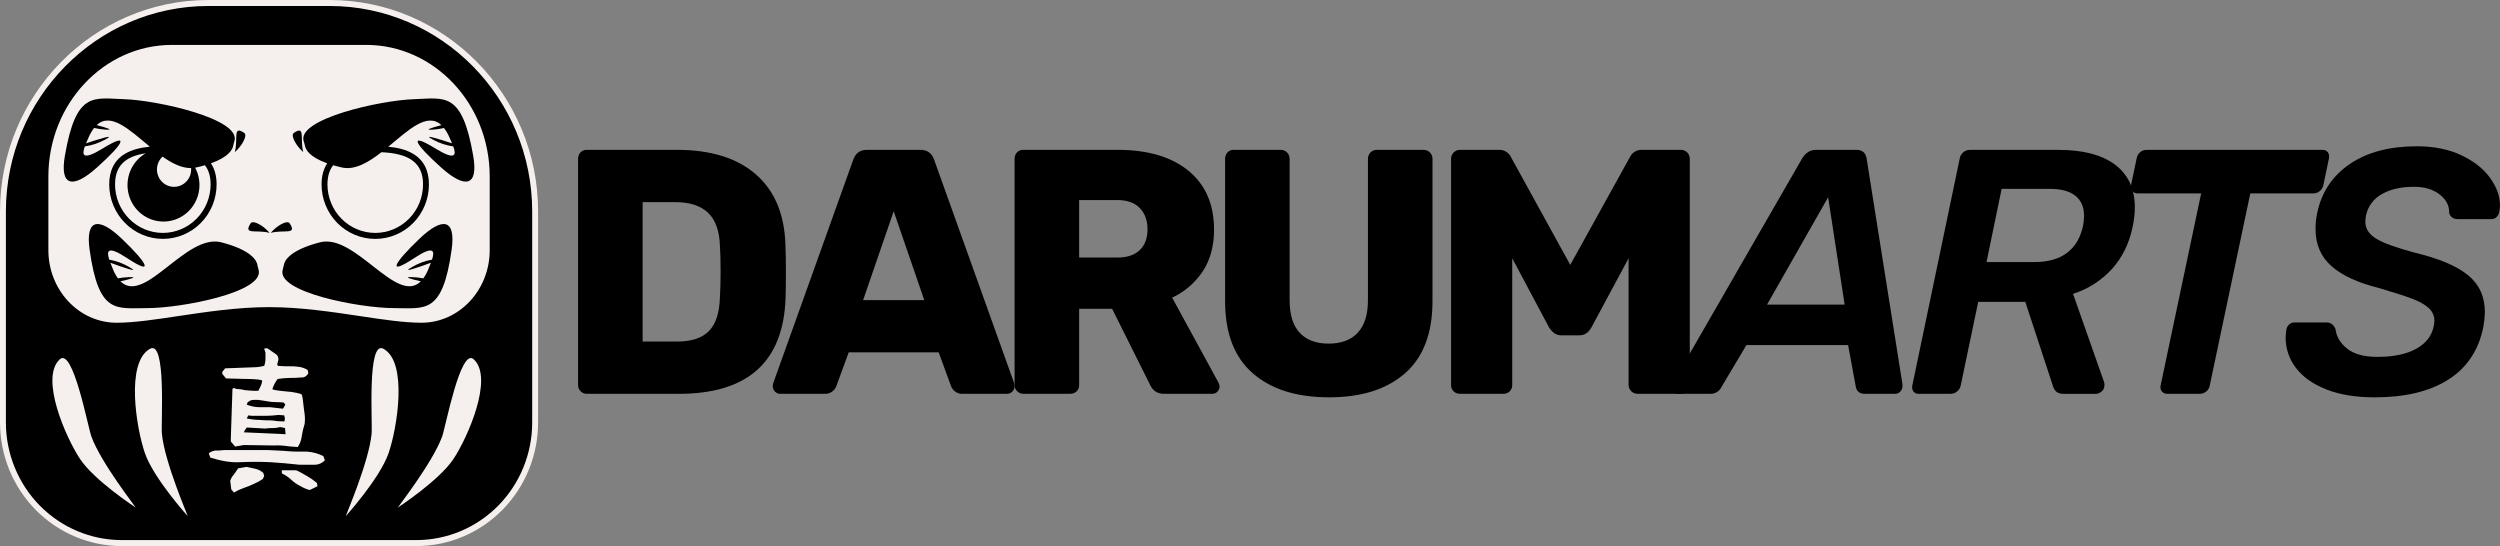 <svg width="293" height="64" viewBox="0 0 293 64" fill="none" xmlns="http://www.w3.org/2000/svg">
<rect x="0" y="0" width="293" height="64" fill="#808080" stroke="none"/>
<path d="M24.422 0.351H38.642C45.028 0.351 51.151 2.925 55.667 7.507C60.182 12.089 62.718 18.304 62.718 24.785V49.528C62.719 51.383 62.359 53.219 61.66 54.932C60.961 56.646 59.936 58.202 58.644 59.514C57.352 60.825 55.818 61.865 54.129 62.575C52.441 63.284 50.632 63.649 48.804 63.649H14.26C12.433 63.649 10.623 63.284 8.935 62.575C7.247 61.865 5.713 60.825 4.421 59.514C3.129 58.202 2.104 56.646 1.405 54.932C0.705 53.219 0.346 51.383 0.346 49.528V24.785C0.346 18.304 2.882 12.089 7.398 7.507C11.913 2.925 18.037 0.351 24.422 0.351Z" fill="black"/>
<path d="M48.804 64H14.26C10.479 63.995 6.855 62.469 4.182 59.757C1.508 57.044 0.004 53.365 0 49.528V24.785C0 11.119 10.956 0 24.422 0H38.642C52.108 0 63.064 11.119 63.064 24.785V49.528C63.06 53.365 61.556 57.044 58.883 59.757C56.209 62.469 52.585 63.995 48.804 64ZM24.422 0.702C11.341 0.702 0.691 11.509 0.691 24.785V49.528C0.696 53.179 2.126 56.679 4.67 59.261C7.214 61.842 10.663 63.294 14.26 63.298H48.804C52.402 63.294 55.85 61.842 58.394 59.261C60.938 56.679 62.369 53.179 62.373 49.528V24.785C62.373 11.509 51.724 0.702 38.642 0.702H24.422Z" fill="#F5EFED"/>
<path d="M49.398 37.474C44.931 37.474 38.231 35.649 31.532 35.649C24.833 35.649 18.134 37.474 13.667 37.474C9.442 37.474 6.016 33.825 6.016 29.315V20.681C6.016 12.359 12.342 5.614 20.145 5.614H42.92C50.722 5.614 57.048 12.359 57.048 20.681V29.315C57.048 33.825 53.623 37.474 49.398 37.474Z" fill="#F5EFED"/>
<path d="M49.398 37.825C47.365 37.825 44.843 37.446 42.173 37.044C38.902 36.553 35.194 35.996 31.532 35.996C27.87 35.996 24.162 36.557 20.891 37.044C18.221 37.446 15.7 37.825 13.667 37.825C9.258 37.825 5.67 34.007 5.67 29.315V20.681C5.67 12.18 12.17 5.263 20.145 5.263H42.92C50.901 5.263 57.394 12.18 57.394 20.681V29.315C57.394 34.007 53.807 37.825 49.398 37.825ZM31.532 35.294C35.245 35.294 38.98 35.855 42.275 36.349C44.918 36.748 47.416 37.123 49.398 37.123C53.425 37.123 56.703 33.614 56.703 29.315V20.681C56.703 12.567 50.519 5.965 42.92 5.965H20.145C12.545 5.965 6.362 12.561 6.362 20.681V29.315C6.362 33.62 9.639 37.123 13.667 37.123C15.649 37.123 18.146 36.748 20.789 36.349C24.085 35.855 27.819 35.294 31.532 35.294Z" fill="#F5EFED"/>
<path d="M30.305 31.624C30.252 31.45 30.209 31.273 30.177 31.093C30.104 30.577 29.535 29.333 25.944 28.4C21.794 27.321 16.943 35.798 14.115 32.971C15.307 32.7 16.293 32.424 15.065 32.481C14.647 32.498 14.231 32.545 13.82 32.622C13.565 32.263 13.356 31.872 13.199 31.46C13.115 31.249 13.02 31.02 12.934 30.793C14.35 31.315 16.567 32.094 15.135 31.29C14.415 30.865 13.625 30.574 12.804 30.43C12.477 29.429 12.551 28.705 14.899 30.253C18.041 32.326 17.388 30.954 14.281 27.986C11.57 25.398 9.993 25.625 10.502 29.265C11.569 36.872 13.603 36.108 17.209 36.112C21.2 36.123 31.051 34.253 30.305 31.624Z" fill="black"/>
<path d="M33.131 31.624C33.185 31.45 33.228 31.273 33.26 31.093C33.333 30.577 33.903 29.333 37.493 28.4C41.642 27.321 46.495 35.798 49.322 32.971C48.129 32.7 47.145 32.424 48.371 32.481C48.789 32.498 49.205 32.545 49.616 32.622C49.871 32.263 50.079 31.872 50.237 31.46C50.32 31.249 50.416 31.02 50.503 30.793C49.086 31.315 46.868 32.094 48.301 31.29C49.021 30.864 49.811 30.573 50.633 30.43C50.959 29.429 50.886 28.705 48.537 30.253C45.394 32.326 46.048 30.954 49.156 27.986C51.866 25.398 53.443 25.625 52.932 29.265C51.866 36.872 49.833 36.108 46.228 36.112C42.238 36.123 32.385 34.253 33.131 31.624Z" fill="black"/>
<path d="M14.53 11.624C10.926 11.509 8.918 10.678 7.606 18.246C6.979 21.865 8.548 22.145 11.341 19.649C14.548 16.782 15.241 15.439 12.032 17.404C9.635 18.873 9.584 18.146 9.944 17.158C10.767 17.04 11.563 16.775 12.295 16.375C13.752 15.618 11.511 16.323 10.082 16.796C10.176 16.571 10.278 16.345 10.37 16.137C10.54 15.73 10.761 15.347 11.027 14.996C11.436 15.09 11.852 15.153 12.271 15.185C13.497 15.283 12.52 14.974 11.338 14.662C12.997 13.107 15.199 15.241 17.561 17.189C16.38 17.305 15.441 17.568 14.716 17.985C13.444 18.716 12.8 19.935 12.8 21.61C12.8 22.448 12.962 23.279 13.279 24.054C13.595 24.828 14.058 25.532 14.643 26.125C15.227 26.718 15.921 27.189 16.684 27.51C17.448 27.831 18.266 27.996 19.092 27.996C19.919 27.996 20.737 27.831 21.5 27.51C22.264 27.189 22.957 26.718 23.542 26.125C24.126 25.532 24.59 24.828 24.906 24.054C25.222 23.279 25.385 22.448 25.385 21.61C25.385 20.627 25.161 19.803 24.721 19.14C26.84 18.385 27.26 17.492 27.333 17.074C27.368 16.895 27.414 16.719 27.472 16.547C28.303 13.95 18.515 11.752 14.53 11.624ZM22.404 19.86C22.405 20.199 22.322 20.532 22.163 20.831C22.004 21.129 21.774 21.382 21.495 21.567C21.215 21.752 20.894 21.864 20.561 21.891C20.228 21.919 19.893 21.861 19.588 21.724C19.282 21.587 19.016 21.374 18.811 21.106C18.607 20.838 18.473 20.522 18.419 20.187C18.366 19.852 18.396 19.509 18.507 19.19C18.617 18.87 18.805 18.583 19.052 18.355C20.158 19.14 21.288 19.714 22.396 19.698C22.403 19.752 22.406 19.806 22.404 19.86ZM19.085 27.298C17.6 27.296 16.177 26.697 15.127 25.631C14.077 24.566 13.486 23.121 13.484 21.614C13.484 19.5 14.61 18.331 17.08 17.965C16.358 18.381 15.772 19.004 15.397 19.756C15.022 20.508 14.875 21.355 14.973 22.192C15.071 23.029 15.41 23.818 15.948 24.46C16.486 25.102 17.199 25.569 17.998 25.801C18.796 26.033 19.644 26.021 20.436 25.766C21.227 25.511 21.927 25.024 22.447 24.367C22.967 23.71 23.285 22.912 23.36 22.073C23.434 21.233 23.263 20.39 22.868 19.649C22.915 19.641 22.962 19.635 23.006 19.625C23.374 19.543 23.709 19.455 24.017 19.366C24.466 19.941 24.684 20.685 24.684 21.611C24.683 23.118 24.093 24.563 23.043 25.629C21.994 26.695 20.57 27.296 19.085 27.298Z" fill="black"/>
<path d="M27.521 17.825C28.351 17.123 29.043 15.86 28.628 15.579C27.228 14.632 27.936 16.281 27.521 17.825Z" fill="black"/>
<path d="M55.458 18.246C54.147 10.678 52.139 11.509 48.535 11.624C44.549 11.752 34.761 13.95 35.593 16.552C35.653 16.724 35.701 16.899 35.738 17.078C35.811 17.499 36.231 18.389 38.35 19.144C37.91 19.808 37.686 20.632 37.686 21.614C37.686 23.308 38.349 24.932 39.529 26.13C40.71 27.327 42.31 28 43.979 28C45.648 28 47.248 27.327 48.429 26.13C49.609 24.932 50.272 23.308 50.272 21.614C50.272 19.94 49.627 18.72 48.355 17.989C47.63 17.568 46.695 17.309 45.51 17.193C47.869 15.243 50.074 13.11 51.733 14.667C50.551 14.978 49.575 15.287 50.8 15.189C51.216 15.156 51.63 15.093 52.038 15.001C52.302 15.351 52.522 15.734 52.692 16.14C52.783 16.348 52.886 16.574 52.98 16.799C51.547 16.323 49.305 15.618 50.767 16.378C51.501 16.779 52.299 17.044 53.125 17.161C53.484 18.143 53.433 18.876 51.036 17.406C47.828 15.441 48.521 16.785 51.728 19.652C54.516 22.145 56.086 21.865 55.458 18.246ZM49.58 21.614C49.58 23.122 48.99 24.567 47.94 25.633C46.889 26.699 45.465 27.298 43.979 27.298C42.493 27.298 41.069 26.699 40.019 25.633C38.968 24.567 38.378 23.122 38.378 21.614C38.378 20.688 38.595 19.944 39.044 19.368C39.353 19.458 39.688 19.545 40.056 19.628C41.588 19.972 43.171 19.033 44.706 17.84C48.07 17.983 49.58 19.163 49.58 21.614Z" fill="black"/>
<path d="M35.543 17.825C34.713 17.123 34.022 15.86 34.436 15.579C35.836 14.632 35.128 16.281 35.543 17.825Z" fill="black"/>
<path d="M31.593 27.293C30.901 26.451 29.657 25.749 29.38 26.17C28.447 27.59 30.072 26.872 31.593 27.293Z" fill="black"/>
<path d="M31.734 27.293C32.426 26.451 33.67 25.749 33.947 26.17C34.879 27.59 33.255 26.872 31.734 27.293Z" fill="black"/>
<path d="M22.003 60.491C22.032 60.459 19.308 54.211 18.976 50.863C18.847 49.576 19.521 39.832 17.593 40.873C14.689 42.442 15.982 50.223 16.985 53.112C18.015 56.088 22.003 60.491 22.003 60.491Z" fill="#F5EFED"/>
<path d="M15.904 59.485C15.924 59.447 11.84 54.241 10.717 51.179C10.285 49.996 8.557 40.653 6.997 42.118C4.634 44.323 7.741 51.329 9.389 53.802C11.072 56.338 15.904 59.485 15.904 59.485Z" fill="#F5EFED"/>
<path d="M40.522 60.491C40.492 60.459 43.217 54.211 43.549 50.863C43.678 49.576 43.004 39.832 44.932 40.873C47.836 42.442 46.543 50.223 45.54 53.112C44.509 56.088 40.522 60.491 40.522 60.491Z" fill="#F5EFED"/>
<path d="M46.626 59.485C46.605 59.447 50.689 54.241 51.812 51.179C52.244 49.996 53.972 40.653 55.532 42.118C57.895 44.323 54.788 51.329 53.14 53.802C51.447 56.338 46.626 59.485 46.626 59.485Z" fill="#F5EFED"/>
<path d="M31.681 54.167C30.565 54.114 29.376 54.114 28.189 54.167C26.945 54.239 25.851 53.992 24.656 53.636L24.469 53.159C24.573 52.981 24.872 52.879 25.202 52.804C25.546 52.813 25.89 52.795 26.231 52.751H31.5C32.233 52.804 33.002 52.804 33.713 52.876C34.424 52.947 35.247 52.929 35.963 52.929C36.637 52.971 37.296 53.151 37.899 53.46L38.075 53.938C37.915 54.112 37.72 54.249 37.503 54.34C37.287 54.431 37.054 54.475 36.819 54.469H35.113C34.001 54.345 32.798 54.239 31.681 54.167ZM33.607 52.279C33.112 52.208 32.612 52.185 32.113 52.211L28.588 52.157L27.559 52.335L27.053 51.75V51.319L27.245 45.579L27.401 45.455C27.786 45.703 28.185 45.544 28.646 45.721C29.187 45.756 29.832 45.844 30.286 45.791C30.471 45.402 30.723 44.994 30.723 44.587C30.322 44.41 28.978 44.41 28.664 44.41L26.487 44.351L26.053 43.82V43.579L26.383 43.17L29.702 43.046C30.132 43.044 30.56 42.984 30.975 42.869C31.059 42.626 31.106 42.371 31.113 42.114V41.333L30.957 40.856L31.307 40.803L32.267 41.458C32.408 41.537 32.518 41.663 32.578 41.814C32.639 41.966 32.646 42.134 32.598 42.291L32.493 42.697L32.562 42.874C33.009 42.918 33.457 42.936 33.905 42.928C34.297 42.915 34.688 42.939 35.075 42.999C35.42 43.053 35.752 43.173 36.052 43.354L36.14 43.707C36.075 43.878 35.955 44.022 35.801 44.118C35.647 44.215 35.466 44.257 35.286 44.239C34.826 44.283 34.364 44.301 33.903 44.292C33.447 44.306 32.993 44.347 32.543 44.415C32.263 44.775 32.05 45.183 31.914 45.62C32.316 45.797 33.712 45.885 34.183 45.938C34.567 45.99 34.946 46.074 35.316 46.188C35.503 46.505 35.503 47.089 35.562 47.451C35.622 47.813 35.631 48.153 35.7 48.515C35.752 48.908 35.752 49.306 35.7 49.7C35.547 50.161 35.435 50.635 35.367 51.117C35.318 51.575 35.156 52.013 34.897 52.392C34.482 52.38 33.598 52.281 33.598 52.281L33.607 52.279ZM27.107 57.361L26.983 56.351C27.071 56.069 27.22 55.81 27.421 55.596C27.606 55.349 27.751 55.119 27.907 54.894L28.903 54.716C29.217 54.769 29.619 54.894 29.95 54.947C30.287 55.027 30.6 55.191 30.859 55.425L30.962 55.78L30.806 56.132C30.473 56.366 30.115 56.562 29.74 56.717C29.353 56.898 28.957 57.057 28.553 57.196C28.158 57.331 27.778 57.509 27.421 57.728L27.107 57.361ZM33.405 50.171L32.852 50.048C32.578 50.125 32.297 50.167 32.013 50.171C31.703 50.158 31.391 50.177 31.084 50.226L28.922 50.105C28.777 50.272 28.66 50.462 28.575 50.667L33.468 50.888L33.405 50.171ZM33.388 49.074L33.319 48.684L32.655 48.63C32.15 48.695 31.642 48.73 31.134 48.735H29.516L29.101 48.684L28.914 49.039C29.414 49.151 29.924 49.21 30.435 49.215C30.9 49.259 31.366 49.277 31.832 49.269C32.328 49.352 32.83 49.393 33.333 49.392L33.388 49.074ZM33.441 47.426L33.254 47.179C32.748 47.107 32.009 47.142 31.701 47.089C31.318 47.037 30.915 46.966 30.585 46.912C30.192 46.842 29.791 46.842 29.398 46.912L29.026 47.142L28.92 47.423C29.381 47.61 29.872 47.712 30.369 47.725H31.67C32.085 47.778 32.492 47.83 33.171 47.9L33.441 47.426ZM35.204 56.97C34.809 56.773 34.444 56.519 34.121 56.215C33.8 55.917 33.434 55.672 33.038 55.489L33.022 55.112H34.695C35.167 55.301 35.568 55.572 35.967 55.784C36.382 56.019 36.774 56.291 37.139 56.599L37.206 56.988L36.301 57.432C35.914 57.333 35.544 57.175 35.204 56.964V56.97Z" fill="#F5EFED"/>
<path d="M68.051 45.851C67.955 45.759 67.879 45.648 67.827 45.525C67.775 45.402 67.748 45.269 67.749 45.135V18.625C67.74 18.345 67.839 18.074 68.025 17.868C68.117 17.768 68.23 17.688 68.355 17.636C68.48 17.583 68.614 17.558 68.75 17.562H79.335C83.307 17.562 86.394 18.522 88.594 20.442C90.795 22.362 91.948 25.119 92.052 28.714C92.089 29.501 92.107 30.55 92.107 31.86C92.107 33.17 92.094 34.204 92.067 34.964C91.798 42.427 87.625 46.158 79.548 46.157H68.761C68.628 46.158 68.497 46.132 68.375 46.079C68.253 46.026 68.143 45.949 68.051 45.851ZM79.341 40.029C81.032 40.029 82.279 39.621 83.084 38.804C83.889 37.987 84.319 36.68 84.373 34.883C84.426 34.093 84.453 33.072 84.454 31.819C84.454 30.566 84.428 29.558 84.373 28.796C84.32 27.055 83.857 25.768 82.984 24.936C82.11 24.104 80.829 23.689 79.14 23.69H75.316V40.029H79.341Z" fill="black"/>
<path d="M90.833 45.895C90.752 45.819 90.688 45.728 90.643 45.627C90.598 45.525 90.574 45.415 90.572 45.304C90.567 45.18 90.58 45.056 90.612 44.936L99.99 18.747C100.258 17.958 100.795 17.563 101.601 17.562H107.88C108.685 17.562 109.222 17.957 109.49 18.747L118.868 44.932C118.9 45.052 118.914 45.176 118.909 45.3C118.896 45.523 118.803 45.734 118.647 45.892C118.491 46.05 118.283 46.144 118.063 46.157H112.831C112.539 46.172 112.25 46.092 112.004 45.931C111.758 45.77 111.569 45.534 111.462 45.258L110.013 41.295H99.467L98.018 45.258C97.911 45.534 97.722 45.769 97.477 45.931C97.231 46.092 96.942 46.171 96.65 46.157H91.416C91.306 46.156 91.198 46.132 91.098 46.087C90.998 46.042 90.908 45.976 90.833 45.895ZM101.157 35.172H108.323L104.741 24.756L101.157 35.172Z" fill="black"/>
<path d="M119.214 45.851C119.118 45.759 119.041 45.648 118.989 45.525C118.937 45.402 118.91 45.269 118.911 45.135V18.625C118.902 18.345 119.001 18.074 119.187 17.868C119.28 17.767 119.392 17.688 119.517 17.635C119.642 17.582 119.777 17.558 119.912 17.562H130.976C134.518 17.562 137.289 18.379 139.288 20.014C141.287 21.649 142.286 23.95 142.286 26.916C142.286 28.824 141.85 30.445 140.978 31.778C140.083 33.132 138.836 34.207 137.375 34.883L142.809 44.848C142.883 44.986 142.925 45.141 142.93 45.298C142.93 45.52 142.843 45.732 142.688 45.889C142.613 45.975 142.52 46.044 142.416 46.09C142.312 46.136 142.199 46.158 142.085 46.156H136.415C135.636 46.156 135.086 45.788 134.765 45.053L130.34 36.188H126.476V45.134C126.48 45.271 126.455 45.408 126.403 45.535C126.351 45.662 126.273 45.776 126.174 45.87C125.971 46.058 125.704 46.159 125.429 46.15H119.915C119.784 46.151 119.655 46.125 119.534 46.074C119.414 46.022 119.305 45.947 119.214 45.851ZM130.947 30.185C132.1 30.185 132.979 29.892 133.583 29.307C134.187 28.721 134.489 27.911 134.489 26.876C134.489 25.841 134.187 25.011 133.583 24.385C132.979 23.759 132.1 23.446 130.947 23.446H126.476V30.183L130.947 30.185Z" fill="black"/>
<path d="M146.822 43.747C144.662 41.868 143.582 39.05 143.582 35.291V18.625C143.573 18.345 143.672 18.074 143.858 17.868C143.951 17.768 144.063 17.688 144.188 17.636C144.313 17.583 144.448 17.558 144.583 17.562H150.097C150.235 17.56 150.372 17.586 150.5 17.638C150.628 17.691 150.745 17.769 150.842 17.868C150.94 17.967 151.017 18.085 151.069 18.215C151.121 18.345 151.146 18.484 151.144 18.625V35.21C151.144 36.894 151.54 38.16 152.332 39.008C153.124 39.855 154.258 40.276 155.733 40.271C157.208 40.271 158.342 39.842 159.134 38.985C159.926 38.128 160.322 36.869 160.322 35.207V18.625C160.319 18.484 160.345 18.345 160.397 18.215C160.449 18.085 160.526 17.967 160.623 17.868C160.721 17.769 160.837 17.691 160.965 17.638C161.093 17.586 161.23 17.56 161.369 17.562H166.842C166.98 17.56 167.117 17.586 167.245 17.639C167.373 17.691 167.49 17.77 167.587 17.869C167.685 17.968 167.762 18.086 167.814 18.215C167.866 18.345 167.891 18.485 167.889 18.625V35.291C167.889 39.049 166.816 41.868 164.668 43.747C162.521 45.627 159.556 46.567 155.773 46.566C151.96 46.566 148.977 45.626 146.822 43.747Z" fill="black"/>
<path d="M170.369 45.871C170.27 45.777 170.192 45.663 170.14 45.536C170.088 45.409 170.063 45.273 170.067 45.135V18.625C170.065 18.484 170.091 18.345 170.143 18.215C170.194 18.085 170.271 17.967 170.369 17.868C170.467 17.769 170.583 17.691 170.711 17.638C170.839 17.586 170.976 17.56 171.114 17.562H175.663C175.966 17.547 176.266 17.624 176.524 17.785C176.782 17.945 176.987 18.181 177.111 18.462L184.034 31.043L190.999 18.462C191.123 18.181 191.328 17.945 191.586 17.785C191.844 17.624 192.144 17.547 192.447 17.562H196.996C197.134 17.56 197.271 17.586 197.399 17.638C197.527 17.691 197.643 17.769 197.741 17.868C197.839 17.967 197.916 18.085 197.967 18.215C198.019 18.345 198.045 18.484 198.043 18.625V45.135C198.047 45.273 198.022 45.409 197.97 45.536C197.918 45.663 197.84 45.777 197.741 45.871C197.538 46.06 197.271 46.161 196.996 46.152H191.879C191.614 46.145 191.361 46.035 191.174 45.845C190.987 45.655 190.878 45.399 190.872 45.13V30.267L186.525 38.355C186.183 38.984 185.715 39.298 185.121 39.298H182.949C182.411 39.298 181.941 38.985 181.539 38.359L177.233 30.271V45.135C177.237 45.273 177.212 45.41 177.16 45.537C177.108 45.663 177.029 45.778 176.93 45.871C176.728 46.06 176.461 46.161 176.186 46.152H171.114C170.839 46.161 170.572 46.06 170.369 45.871Z" fill="black"/>
<path d="M196.108 45.952C196.04 45.882 195.988 45.799 195.953 45.708C195.918 45.617 195.902 45.52 195.906 45.422C195.907 45.251 195.949 45.083 196.026 44.932L211.202 18.584C211.604 17.903 212.154 17.562 212.852 17.562H217.561C218.26 17.562 218.662 17.903 218.769 18.584L222.954 44.932C223.008 45.312 222.954 45.613 222.775 45.83C222.69 45.937 222.582 46.022 222.46 46.078C222.338 46.135 222.204 46.162 222.069 46.157H218.568C217.922 46.157 217.56 45.844 217.481 45.217L216.595 40.438H204.682L201.743 45.381C201.623 45.62 201.438 45.82 201.21 45.957C200.982 46.095 200.721 46.164 200.456 46.157H196.633C196.537 46.161 196.44 46.145 196.35 46.11C196.259 46.075 196.177 46.021 196.108 45.952ZM207.096 35.7H216.193L214.257 23.119L207.096 35.7Z" fill="black"/>
<path d="M224.246 45.871C224.178 45.771 224.132 45.657 224.111 45.537C224.09 45.417 224.095 45.294 224.124 45.176L229.68 18.584C229.726 18.296 229.873 18.035 230.095 17.848C230.315 17.663 230.594 17.563 230.88 17.568H241.305C244.151 17.568 246.344 18.146 247.887 19.304C249.429 20.461 250.201 22.13 250.201 24.309C250.194 25.05 250.114 25.789 249.96 26.514C249.557 28.502 248.745 30.17 247.525 31.519C246.282 32.881 244.708 33.888 242.961 34.438L246.624 44.855C246.651 45.004 246.651 45.156 246.624 45.305C246.61 45.428 246.571 45.545 246.508 45.651C246.446 45.757 246.362 45.847 246.262 45.917C246.079 46.068 245.853 46.155 245.617 46.163H241.915C241.459 46.163 241.136 46.061 240.947 45.857C240.748 45.63 240.609 45.356 240.545 45.06L237.364 35.375H231.848L229.796 45.179C229.742 45.453 229.595 45.699 229.381 45.874C229.161 46.059 228.882 46.159 228.596 46.154H224.892C224.77 46.166 224.646 46.146 224.533 46.096C224.421 46.047 224.322 45.969 224.246 45.871ZM238.455 30.713C240.037 30.713 241.305 30.352 242.258 29.631C243.211 28.91 243.836 27.854 244.131 26.465C244.209 26.075 244.249 25.678 244.251 25.28C244.251 24.274 243.915 23.498 243.244 22.952C242.573 22.405 241.567 22.134 240.225 22.137H234.591L232.819 30.716L238.455 30.713Z" fill="black"/>
<path d="M253.364 45.871C253.29 45.773 253.24 45.66 253.216 45.54C253.192 45.419 253.195 45.295 253.225 45.176L257.976 22.668H250.528C250.408 22.674 250.287 22.649 250.178 22.595C250.069 22.542 249.975 22.462 249.905 22.362C249.832 22.26 249.782 22.144 249.758 22.02C249.734 21.897 249.737 21.77 249.766 21.648L250.411 18.584C250.457 18.299 250.599 18.039 250.813 17.848C251.025 17.661 251.298 17.561 251.578 17.568H272.185C272.306 17.557 272.429 17.576 272.541 17.625C272.653 17.674 272.752 17.751 272.828 17.848C272.896 17.956 272.943 18.077 272.964 18.203C272.985 18.33 272.98 18.459 272.949 18.584L272.31 21.648C272.263 21.937 272.112 22.199 271.887 22.383C271.68 22.564 271.416 22.663 271.143 22.664H263.736L258.985 45.172C258.94 45.456 258.789 45.712 258.564 45.886C258.352 46.058 258.089 46.152 257.818 46.153H254.034C253.908 46.164 253.782 46.144 253.665 46.094C253.549 46.045 253.445 45.969 253.364 45.871Z" fill="black"/>
<path d="M272.608 45.625C271.04 44.999 269.86 44.157 269.066 43.099C268.295 42.097 267.876 40.862 267.878 39.59C267.888 39.276 267.914 38.962 267.958 38.65C267.989 38.423 268.096 38.214 268.261 38.057C268.342 37.973 268.439 37.905 268.546 37.86C268.653 37.814 268.769 37.791 268.885 37.792H272.627C272.874 37.775 273.12 37.847 273.319 37.997C273.495 38.154 273.632 38.349 273.721 38.568C273.829 39.468 274.29 40.237 275.104 40.877C275.918 41.517 277.108 41.833 278.672 41.825C280.55 41.825 282.06 41.505 283.2 40.865C284.341 40.225 285.018 39.346 285.233 38.229C285.277 38.027 285.303 37.821 285.311 37.614C285.315 37.328 285.258 37.045 285.143 36.784C285.028 36.523 284.859 36.29 284.647 36.102C284.204 35.694 283.547 35.327 282.675 34.999C281.802 34.672 280.535 34.263 278.871 33.774C276.349 33.148 274.47 32.283 273.236 31.18C272.001 30.077 271.384 28.64 271.384 26.87C271.375 26.209 271.443 25.55 271.586 24.905C272.095 22.509 273.362 20.617 275.389 19.228C277.416 17.84 280.039 17.145 283.258 17.144C285.244 17.144 286.975 17.491 288.451 18.185C289.927 18.88 291.054 19.765 291.831 20.841C292.61 21.917 293 22.999 293 24.088C292.991 24.335 292.964 24.581 292.918 24.824C292.872 25.055 292.76 25.268 292.596 25.436C292.518 25.517 292.424 25.58 292.32 25.622C292.216 25.665 292.105 25.685 291.993 25.681H288.089C287.525 25.681 287.176 25.436 287.042 24.946C287.068 24.104 286.692 23.383 285.915 22.782C285.138 22.181 284.13 21.885 282.892 21.895C281.388 21.895 280.14 22.181 279.148 22.754C278.679 23.007 278.27 23.361 277.951 23.791C277.631 24.222 277.408 24.718 277.298 25.245C277.251 25.488 277.224 25.733 277.216 25.98C277.216 26.797 277.646 27.464 278.505 27.982C279.364 28.499 280.867 29.044 283.013 29.615C285.857 30.297 287.936 31.176 289.252 32.251C290.568 33.326 291.225 34.763 291.224 36.56C291.21 37.191 291.142 37.82 291.022 38.439C290.459 41.109 289.091 43.131 286.918 44.505C284.744 45.88 281.873 46.568 278.303 46.568C276.075 46.566 274.177 46.252 272.608 45.625Z" fill="black"/>
</svg>
